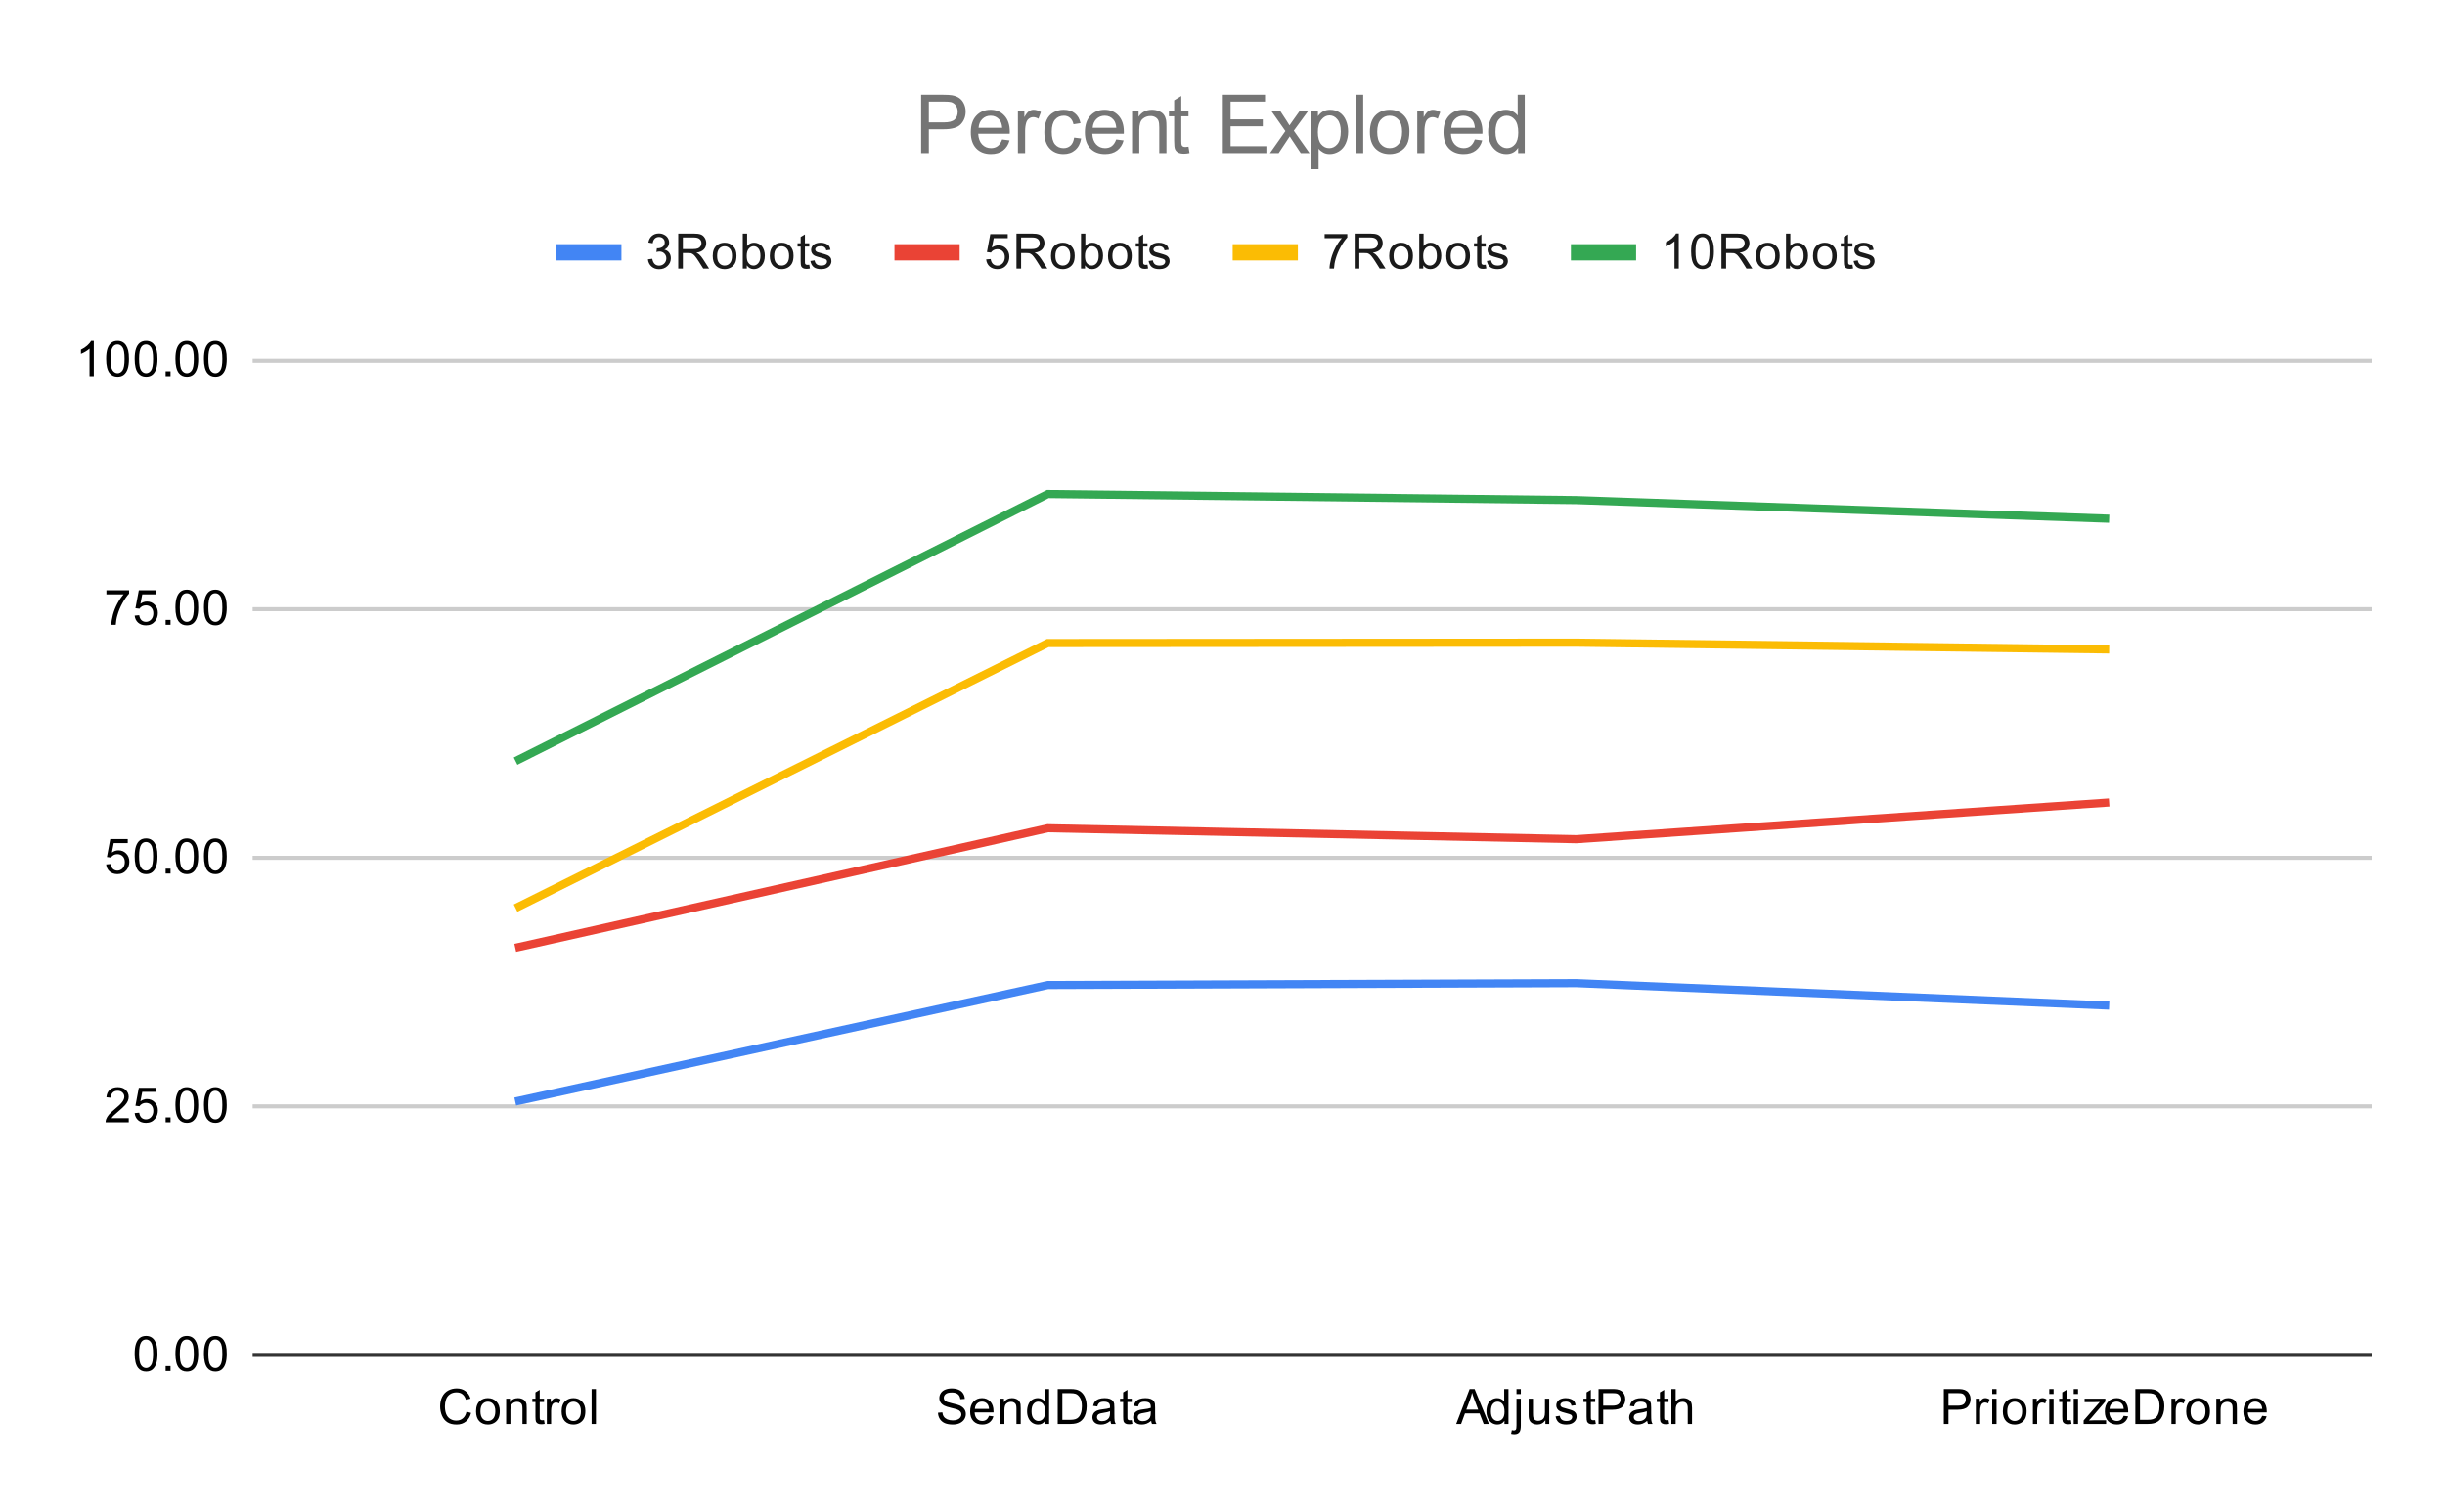<svg version="1.1" viewBox="0.0 0.0 600.0 371.0" fill="none" stroke="none" stroke-linecap="square" stroke-miterlimit="10" width="600" height="371" xmlns:xlink="http://www.w3.org/1999/xlink" xmlns="http://www.w3.org/2000/svg"><path fill="#ffffff" d="M0 0L600.0 0L600.0 371.0L0 371.0L0 0Z" fill-rule="nonzero"/><path stroke="#333333" stroke-width="1.0" stroke-linecap="butt" d="M62.5 332.5L581.5 332.5" fill-rule="nonzero"/><path stroke="#cccccc" stroke-width="1.0" stroke-linecap="butt" d="M62.5 271.5L581.5 271.5" fill-rule="nonzero"/><path stroke="#cccccc" stroke-width="1.0" stroke-linecap="butt" d="M62.5 210.5L581.5 210.5" fill-rule="nonzero"/><path stroke="#cccccc" stroke-width="1.0" stroke-linecap="butt" d="M62.5 149.5L581.5 149.5" fill-rule="nonzero"/><path stroke="#cccccc" stroke-width="1.0" stroke-linecap="butt" d="M62.5 88.5L581.5 88.5" fill-rule="nonzero"/><clipPath id="id_0"><path d="M62.55 88.283L581.45 88.283L581.45 332.45L62.55 332.45L62.55 88.283Z" clip-rule="nonzero"/></clipPath><path stroke="#4285f4" stroke-width="2.0" stroke-linecap="butt" clip-path="url(#id_0)" d="M127.412 270.1L257.137 241.72L386.863 241.256L516.587 246.721" fill-rule="nonzero"/><path stroke="#ea4335" stroke-width="2.0" stroke-linecap="butt" clip-path="url(#id_0)" d="M127.412 232.369L257.137 203.244L386.863 205.93L516.587 196.994" fill-rule="nonzero"/><path stroke="#fbbc04" stroke-width="2.0" stroke-linecap="butt" clip-path="url(#id_0)" d="M127.412 222.404L257.137 157.798L386.863 157.702L516.587 159.353" fill-rule="nonzero"/><path stroke="#34a853" stroke-width="2.0" stroke-linecap="butt" clip-path="url(#id_0)" d="M127.412 186.336L257.137 121.226L386.863 122.718L516.587 127.26" fill-rule="nonzero"/><path fill="#000000" fill-opacity="0.0" clip-path="url(#id_0)" d="M130.412 270.1C130.412 271.756 129.069 273.1 127.412 273.1C125.756 273.1 124.412 271.756 124.412 270.1C124.412 268.443 125.756 267.1 127.412 267.1C129.069 267.1 130.412 268.443 130.412 270.1Z" fill-rule="nonzero"/><path fill="#000000" fill-opacity="0.0" clip-path="url(#id_0)" d="M260.137 241.72C260.137 243.377 258.794 244.72 257.137 244.72C255.481 244.72 254.137 243.377 254.137 241.72C254.137 240.063 255.481 238.72 257.137 238.72C258.794 238.72 260.137 240.063 260.137 241.72Z" fill-rule="nonzero"/><path fill="#000000" fill-opacity="0.0" clip-path="url(#id_0)" d="M389.863 241.256C389.863 242.913 388.519 244.256 386.863 244.256C385.206 244.256 383.863 242.913 383.863 241.256C383.863 239.599 385.206 238.256 386.863 238.256C388.519 238.256 389.863 239.599 389.863 241.256Z" fill-rule="nonzero"/><path fill="#000000" fill-opacity="0.0" clip-path="url(#id_0)" d="M519.587 246.721C519.587 248.377 518.244 249.721 516.587 249.721C514.931 249.721 513.587 248.377 513.587 246.721C513.587 245.064 514.931 243.721 516.587 243.721C518.244 243.721 519.587 245.064 519.587 246.721Z" fill-rule="nonzero"/><path fill="#000000" fill-opacity="0.0" clip-path="url(#id_0)" d="M130.412 232.369C130.412 234.025 129.069 235.369 127.412 235.369C125.756 235.369 124.412 234.025 124.412 232.369C124.412 230.712 125.756 229.369 127.412 229.369C129.069 229.369 130.412 230.712 130.412 232.369Z" fill-rule="nonzero"/><path fill="#000000" fill-opacity="0.0" clip-path="url(#id_0)" d="M260.137 203.244C260.137 204.901 258.794 206.244 257.137 206.244C255.481 206.244 254.137 204.901 254.137 203.244C254.137 201.587 255.481 200.244 257.137 200.244C258.794 200.244 260.137 201.587 260.137 203.244Z" fill-rule="nonzero"/><path fill="#000000" fill-opacity="0.0" clip-path="url(#id_0)" d="M389.863 205.93C389.863 207.587 388.519 208.93 386.863 208.93C385.206 208.93 383.863 207.587 383.863 205.93C383.863 204.273 385.206 202.93 386.863 202.93C388.519 202.93 389.863 204.273 389.863 205.93Z" fill-rule="nonzero"/><path fill="#000000" fill-opacity="0.0" clip-path="url(#id_0)" d="M519.587 196.994C519.587 198.651 518.244 199.994 516.587 199.994C514.931 199.994 513.587 198.651 513.587 196.994C513.587 195.337 514.931 193.994 516.587 193.994C518.244 193.994 519.587 195.337 519.587 196.994Z" fill-rule="nonzero"/><path fill="#000000" fill-opacity="0.0" clip-path="url(#id_0)" d="M130.412 222.404C130.412 224.061 129.069 225.404 127.412 225.404C125.756 225.404 124.412 224.061 124.412 222.404C124.412 220.747 125.756 219.404 127.412 219.404C129.069 219.404 130.412 220.747 130.412 222.404Z" fill-rule="nonzero"/><path fill="#000000" fill-opacity="0.0" clip-path="url(#id_0)" d="M260.137 157.798C260.137 159.454 258.794 160.798 257.137 160.798C255.481 160.798 254.137 159.454 254.137 157.798C254.137 156.141 255.481 154.798 257.137 154.798C258.794 154.798 260.137 156.141 260.137 157.798Z" fill-rule="nonzero"/><path fill="#000000" fill-opacity="0.0" clip-path="url(#id_0)" d="M389.863 157.702C389.863 159.359 388.519 160.702 386.863 160.702C385.206 160.702 383.863 159.359 383.863 157.702C383.863 156.046 385.206 154.702 386.863 154.702C388.519 154.702 389.863 156.046 389.863 157.702Z" fill-rule="nonzero"/><path fill="#000000" fill-opacity="0.0" clip-path="url(#id_0)" d="M519.587 159.353C519.587 161.01 518.244 162.353 516.587 162.353C514.931 162.353 513.587 161.01 513.587 159.353C513.587 157.696 514.931 156.353 516.587 156.353C518.244 156.353 519.587 157.696 519.587 159.353Z" fill-rule="nonzero"/><path fill="#000000" fill-opacity="0.0" clip-path="url(#id_0)" d="M130.412 186.336C130.412 187.993 129.069 189.336 127.412 189.336C125.756 189.336 124.412 187.993 124.412 186.336C124.412 184.679 125.756 183.336 127.412 183.336C129.069 183.336 130.412 184.679 130.412 186.336Z" fill-rule="nonzero"/><path fill="#000000" fill-opacity="0.0" clip-path="url(#id_0)" d="M260.137 121.226C260.137 122.883 258.794 124.226 257.137 124.226C255.481 124.226 254.137 122.883 254.137 121.226C254.137 119.569 255.481 118.226 257.137 118.226C258.794 118.226 260.137 119.569 260.137 121.226Z" fill-rule="nonzero"/><path fill="#000000" fill-opacity="0.0" clip-path="url(#id_0)" d="M389.863 122.718C389.863 124.375 388.519 125.718 386.863 125.718C385.206 125.718 383.863 124.375 383.863 122.718C383.863 121.061 385.206 119.718 386.863 119.718C388.519 119.718 389.863 121.061 389.863 122.718Z" fill-rule="nonzero"/><path fill="#000000" fill-opacity="0.0" clip-path="url(#id_0)" d="M519.587 127.26C519.587 128.917 518.244 130.26 516.587 130.26C514.931 130.26 513.587 128.917 513.587 127.26C513.587 125.603 514.931 124.26 516.587 124.26C518.244 124.26 519.587 125.603 519.587 127.26Z" fill-rule="nonzero"/><path fill="#000000" d="M33.05 332.216Q33.05 330.684 33.362 329.762Q33.675 328.825 34.284 328.325Q34.909 327.825 35.847 327.825Q36.534 327.825 37.05 328.106Q37.581 328.387 37.925 328.919Q38.269 329.434 38.456 330.184Q38.644 330.934 38.644 332.216Q38.644 333.731 38.331 334.653Q38.034 335.575 37.409 336.091Q36.8 336.591 35.847 336.591Q34.612 336.591 33.894 335.7Q33.05 334.637 33.05 332.216ZM34.128 332.216Q34.128 334.325 34.628 335.028Q35.128 335.731 35.847 335.731Q36.581 335.731 37.066 335.028Q37.566 334.325 37.566 332.216Q37.566 330.091 37.066 329.403Q36.581 328.7 35.831 328.7Q35.112 328.7 34.675 329.309Q34.128 330.091 34.128 332.216ZM40.644 336.45L40.644 335.247L41.847 335.247L41.847 336.45L40.644 336.45ZM43.05 332.216Q43.05 330.684 43.362 329.762Q43.675 328.825 44.284 328.325Q44.909 327.825 45.847 327.825Q46.534 327.825 47.05 328.106Q47.581 328.387 47.925 328.919Q48.269 329.434 48.456 330.184Q48.644 330.934 48.644 332.216Q48.644 333.731 48.331 334.653Q48.034 335.575 47.409 336.091Q46.8 336.591 45.847 336.591Q44.612 336.591 43.894 335.7Q43.05 334.637 43.05 332.216ZM44.128 332.216Q44.128 334.325 44.628 335.028Q45.128 335.731 45.847 335.731Q46.581 335.731 47.066 335.028Q47.566 334.325 47.566 332.216Q47.566 330.091 47.066 329.403Q46.581 328.7 45.831 328.7Q45.112 328.7 44.675 329.309Q44.128 330.091 44.128 332.216ZM50.05 332.216Q50.05 330.684 50.362 329.762Q50.675 328.825 51.284 328.325Q51.909 327.825 52.847 327.825Q53.534 327.825 54.05 328.106Q54.581 328.387 54.925 328.919Q55.269 329.434 55.456 330.184Q55.644 330.934 55.644 332.216Q55.644 333.731 55.331 334.653Q55.034 335.575 54.409 336.091Q53.8 336.591 52.847 336.591Q51.612 336.591 50.894 335.7Q50.05 334.637 50.05 332.216ZM51.128 332.216Q51.128 334.325 51.628 335.028Q52.128 335.731 52.847 335.731Q53.581 335.731 54.066 335.028Q54.566 334.325 54.566 332.216Q54.566 330.091 54.066 329.403Q53.581 328.7 52.831 328.7Q52.112 328.7 51.675 329.309Q51.128 330.091 51.128 332.216Z" fill-rule="nonzero"/><path fill="#000000" d="M31.597 274.393L31.597 275.408L25.909 275.408Q25.909 275.033 26.034 274.674Q26.253 274.096 26.722 273.533Q27.206 272.971 28.113 272.236Q29.519 271.08 30.003 270.408Q30.503 269.736 30.503 269.143Q30.503 268.518 30.05 268.096Q29.597 267.658 28.878 267.658Q28.113 267.658 27.659 268.111Q27.206 268.565 27.191 269.377L26.113 269.268Q26.222 268.049 26.941 267.424Q27.675 266.783 28.909 266.783Q30.144 266.783 30.863 267.471Q31.581 268.158 31.581 269.174Q31.581 269.69 31.363 270.19Q31.159 270.674 30.659 271.236Q30.175 271.783 29.05 272.736Q28.097 273.533 27.816 273.83Q27.55 274.111 27.378 274.393L31.597 274.393ZM33.05 273.158L34.159 273.065Q34.284 273.877 34.722 274.283Q35.175 274.69 35.816 274.69Q36.566 274.69 37.097 274.111Q37.628 273.533 37.628 272.596Q37.628 271.69 37.112 271.174Q36.612 270.643 35.784 270.643Q35.284 270.643 34.862 270.877Q34.456 271.111 34.222 271.471L33.237 271.346L34.066 266.94L38.347 266.94L38.347 267.94L34.909 267.94L34.456 270.252Q35.222 269.705 36.066 269.705Q37.191 269.705 37.956 270.486Q38.737 271.268 38.737 272.502Q38.737 273.658 38.066 274.518Q37.237 275.549 35.816 275.549Q34.644 275.549 33.894 274.893Q33.159 274.236 33.05 273.158ZM40.644 275.408L40.644 274.205L41.847 274.205L41.847 275.408L40.644 275.408ZM43.05 271.174Q43.05 269.643 43.362 268.721Q43.675 267.783 44.284 267.283Q44.909 266.783 45.847 266.783Q46.534 266.783 47.05 267.065Q47.581 267.346 47.925 267.877Q48.269 268.393 48.456 269.143Q48.644 269.893 48.644 271.174Q48.644 272.69 48.331 273.611Q48.034 274.533 47.409 275.049Q46.8 275.549 45.847 275.549Q44.612 275.549 43.894 274.658Q43.05 273.596 43.05 271.174ZM44.128 271.174Q44.128 273.283 44.628 273.986Q45.128 274.69 45.847 274.69Q46.581 274.69 47.066 273.986Q47.566 273.283 47.566 271.174Q47.566 269.049 47.066 268.361Q46.581 267.658 45.831 267.658Q45.112 267.658 44.675 268.268Q44.128 269.049 44.128 271.174ZM50.05 271.174Q50.05 269.643 50.362 268.721Q50.675 267.783 51.284 267.283Q51.909 266.783 52.847 266.783Q53.534 266.783 54.05 267.065Q54.581 267.346 54.925 267.877Q55.269 268.393 55.456 269.143Q55.644 269.893 55.644 271.174Q55.644 272.69 55.331 273.611Q55.034 274.533 54.409 275.049Q53.8 275.549 52.847 275.549Q51.612 275.549 50.894 274.658Q50.05 273.596 50.05 271.174ZM51.128 271.174Q51.128 273.283 51.628 273.986Q52.128 274.69 52.847 274.69Q53.581 274.69 54.066 273.986Q54.566 273.283 54.566 271.174Q54.566 269.049 54.066 268.361Q53.581 267.658 52.831 267.658Q52.112 267.658 51.675 268.268Q51.128 269.049 51.128 271.174Z" fill-rule="nonzero"/><path fill="#000000" d="M26.05 212.117L27.159 212.023Q27.284 212.835 27.722 213.242Q28.175 213.648 28.816 213.648Q29.566 213.648 30.097 213.07Q30.628 212.492 30.628 211.554Q30.628 210.648 30.113 210.132Q29.613 209.601 28.784 209.601Q28.284 209.601 27.863 209.835Q27.456 210.07 27.222 210.429L26.238 210.304L27.066 205.898L31.347 205.898L31.347 206.898L27.909 206.898L27.456 209.21Q28.222 208.664 29.066 208.664Q30.191 208.664 30.956 209.445Q31.738 210.226 31.738 211.46Q31.738 212.617 31.066 213.476Q30.238 214.507 28.816 214.507Q27.644 214.507 26.894 213.851Q26.159 213.195 26.05 212.117ZM33.05 210.132Q33.05 208.601 33.362 207.679Q33.675 206.742 34.284 206.242Q34.909 205.742 35.847 205.742Q36.534 205.742 37.05 206.023Q37.581 206.304 37.925 206.835Q38.269 207.351 38.456 208.101Q38.644 208.851 38.644 210.132Q38.644 211.648 38.331 212.57Q38.034 213.492 37.409 214.007Q36.8 214.507 35.847 214.507Q34.612 214.507 33.894 213.617Q33.05 212.554 33.05 210.132ZM34.128 210.132Q34.128 212.242 34.628 212.945Q35.128 213.648 35.847 213.648Q36.581 213.648 37.066 212.945Q37.566 212.242 37.566 210.132Q37.566 208.007 37.066 207.32Q36.581 206.617 35.831 206.617Q35.112 206.617 34.675 207.226Q34.128 208.007 34.128 210.132ZM40.644 214.367L40.644 213.164L41.847 213.164L41.847 214.367L40.644 214.367ZM43.05 210.132Q43.05 208.601 43.362 207.679Q43.675 206.742 44.284 206.242Q44.909 205.742 45.847 205.742Q46.534 205.742 47.05 206.023Q47.581 206.304 47.925 206.835Q48.269 207.351 48.456 208.101Q48.644 208.851 48.644 210.132Q48.644 211.648 48.331 212.57Q48.034 213.492 47.409 214.007Q46.8 214.507 45.847 214.507Q44.612 214.507 43.894 213.617Q43.05 212.554 43.05 210.132ZM44.128 210.132Q44.128 212.242 44.628 212.945Q45.128 213.648 45.847 213.648Q46.581 213.648 47.066 212.945Q47.566 212.242 47.566 210.132Q47.566 208.007 47.066 207.32Q46.581 206.617 45.831 206.617Q45.112 206.617 44.675 207.226Q44.128 208.007 44.128 210.132ZM50.05 210.132Q50.05 208.601 50.362 207.679Q50.675 206.742 51.284 206.242Q51.909 205.742 52.847 205.742Q53.534 205.742 54.05 206.023Q54.581 206.304 54.925 206.835Q55.269 207.351 55.456 208.101Q55.644 208.851 55.644 210.132Q55.644 211.648 55.331 212.57Q55.034 213.492 54.409 214.007Q53.8 214.507 52.847 214.507Q51.612 214.507 50.894 213.617Q50.05 212.554 50.05 210.132ZM51.128 210.132Q51.128 212.242 51.628 212.945Q52.128 213.648 52.847 213.648Q53.581 213.648 54.066 212.945Q54.566 212.242 54.566 210.132Q54.566 208.007 54.066 207.32Q53.581 206.617 52.831 206.617Q52.112 206.617 51.675 207.226Q51.128 208.007 51.128 210.132Z" fill-rule="nonzero"/><path fill="#000000" d="M26.113 145.856L26.113 144.841L31.675 144.841L31.675 145.669Q30.863 146.544 30.05 147.997Q29.253 149.434 28.816 150.966Q28.488 152.044 28.409 153.325L27.316 153.325Q27.331 152.309 27.706 150.872Q28.097 149.434 28.8 148.106Q29.519 146.778 30.331 145.856L26.113 145.856ZM33.05 151.075L34.159 150.981Q34.284 151.794 34.722 152.2Q35.175 152.606 35.816 152.606Q36.566 152.606 37.097 152.028Q37.628 151.45 37.628 150.512Q37.628 149.606 37.112 149.091Q36.612 148.559 35.784 148.559Q35.284 148.559 34.862 148.794Q34.456 149.028 34.222 149.387L33.237 149.262L34.066 144.856L38.347 144.856L38.347 145.856L34.909 145.856L34.456 148.169Q35.222 147.622 36.066 147.622Q37.191 147.622 37.956 148.403Q38.737 149.184 38.737 150.419Q38.737 151.575 38.066 152.434Q37.237 153.466 35.816 153.466Q34.644 153.466 33.894 152.809Q33.159 152.153 33.05 151.075ZM40.644 153.325L40.644 152.122L41.847 152.122L41.847 153.325L40.644 153.325ZM43.05 149.091Q43.05 147.559 43.362 146.637Q43.675 145.7 44.284 145.2Q44.909 144.7 45.847 144.7Q46.534 144.7 47.05 144.981Q47.581 145.262 47.925 145.794Q48.269 146.309 48.456 147.059Q48.644 147.809 48.644 149.091Q48.644 150.606 48.331 151.528Q48.034 152.45 47.409 152.966Q46.8 153.466 45.847 153.466Q44.612 153.466 43.894 152.575Q43.05 151.512 43.05 149.091ZM44.128 149.091Q44.128 151.2 44.628 151.903Q45.128 152.606 45.847 152.606Q46.581 152.606 47.066 151.903Q47.566 151.2 47.566 149.091Q47.566 146.966 47.066 146.278Q46.581 145.575 45.831 145.575Q45.112 145.575 44.675 146.184Q44.128 146.966 44.128 149.091ZM50.05 149.091Q50.05 147.559 50.362 146.637Q50.675 145.7 51.284 145.2Q51.909 144.7 52.847 144.7Q53.534 144.7 54.05 144.981Q54.581 145.262 54.925 145.794Q55.269 146.309 55.456 147.059Q55.644 147.809 55.644 149.091Q55.644 150.606 55.331 151.528Q55.034 152.45 54.409 152.966Q53.8 153.466 52.847 153.466Q51.612 153.466 50.894 152.575Q50.05 151.512 50.05 149.091ZM51.128 149.091Q51.128 151.2 51.628 151.903Q52.128 152.606 52.847 152.606Q53.581 152.606 54.066 151.903Q54.566 151.2 54.566 149.091Q54.566 146.966 54.066 146.278Q53.581 145.575 52.831 145.575Q52.112 145.575 51.675 146.184Q51.128 146.966 51.128 149.091Z" fill-rule="nonzero"/><path fill="#000000" d="M23.019 92.283L21.972 92.283L21.972 85.565Q21.581 85.924 20.956 86.299Q20.347 86.658 19.863 86.83L19.863 85.815Q20.738 85.393 21.394 84.815Q22.066 84.221 22.347 83.658L23.019 83.658L23.019 92.283ZM26.05 88.049Q26.05 86.518 26.363 85.596Q26.675 84.658 27.284 84.158Q27.909 83.658 28.847 83.658Q29.534 83.658 30.05 83.94Q30.581 84.221 30.925 84.752Q31.269 85.268 31.456 86.018Q31.644 86.768 31.644 88.049Q31.644 89.565 31.331 90.486Q31.034 91.408 30.409 91.924Q29.8 92.424 28.847 92.424Q27.613 92.424 26.894 91.533Q26.05 90.471 26.05 88.049ZM27.128 88.049Q27.128 90.158 27.628 90.861Q28.128 91.565 28.847 91.565Q29.581 91.565 30.066 90.861Q30.566 90.158 30.566 88.049Q30.566 85.924 30.066 85.236Q29.581 84.533 28.831 84.533Q28.113 84.533 27.675 85.143Q27.128 85.924 27.128 88.049ZM33.05 88.049Q33.05 86.518 33.362 85.596Q33.675 84.658 34.284 84.158Q34.909 83.658 35.847 83.658Q36.534 83.658 37.05 83.94Q37.581 84.221 37.925 84.752Q38.269 85.268 38.456 86.018Q38.644 86.768 38.644 88.049Q38.644 89.565 38.331 90.486Q38.034 91.408 37.409 91.924Q36.8 92.424 35.847 92.424Q34.612 92.424 33.894 91.533Q33.05 90.471 33.05 88.049ZM34.128 88.049Q34.128 90.158 34.628 90.861Q35.128 91.565 35.847 91.565Q36.581 91.565 37.066 90.861Q37.566 90.158 37.566 88.049Q37.566 85.924 37.066 85.236Q36.581 84.533 35.831 84.533Q35.112 84.533 34.675 85.143Q34.128 85.924 34.128 88.049ZM40.644 92.283L40.644 91.08L41.847 91.08L41.847 92.283L40.644 92.283ZM43.05 88.049Q43.05 86.518 43.362 85.596Q43.675 84.658 44.284 84.158Q44.909 83.658 45.847 83.658Q46.534 83.658 47.05 83.94Q47.581 84.221 47.925 84.752Q48.269 85.268 48.456 86.018Q48.644 86.768 48.644 88.049Q48.644 89.565 48.331 90.486Q48.034 91.408 47.409 91.924Q46.8 92.424 45.847 92.424Q44.612 92.424 43.894 91.533Q43.05 90.471 43.05 88.049ZM44.128 88.049Q44.128 90.158 44.628 90.861Q45.128 91.565 45.847 91.565Q46.581 91.565 47.066 90.861Q47.566 90.158 47.566 88.049Q47.566 85.924 47.066 85.236Q46.581 84.533 45.831 84.533Q45.112 84.533 44.675 85.143Q44.128 85.924 44.128 88.049ZM50.05 88.049Q50.05 86.518 50.362 85.596Q50.675 84.658 51.284 84.158Q51.909 83.658 52.847 83.658Q53.534 83.658 54.05 83.94Q54.581 84.221 54.925 84.752Q55.269 85.268 55.456 86.018Q55.644 86.768 55.644 88.049Q55.644 89.565 55.331 90.486Q55.034 91.408 54.409 91.924Q53.8 92.424 52.847 92.424Q51.612 92.424 50.894 91.533Q50.05 90.471 50.05 88.049ZM51.128 88.049Q51.128 90.158 51.628 90.861Q52.128 91.565 52.847 91.565Q53.581 91.565 54.066 90.861Q54.566 90.158 54.566 88.049Q54.566 85.924 54.066 85.236Q53.581 84.533 52.831 84.533Q52.112 84.533 51.675 85.143Q51.128 85.924 51.128 88.049Z" fill-rule="nonzero"/><path fill="#000000" d="M114.475 346.434L115.6 346.731Q115.241 348.122 114.319 348.856Q113.397 349.591 112.053 349.591Q110.662 349.591 109.787 349.028Q108.912 348.466 108.459 347.403Q108.006 346.325 108.006 345.091Q108.006 343.747 108.522 342.747Q109.037 341.747 109.975 341.231Q110.928 340.716 112.069 340.716Q113.35 340.716 114.225 341.372Q115.116 342.028 115.459 343.216L114.334 343.481Q114.037 342.544 113.459 342.122Q112.897 341.684 112.037 341.684Q111.053 341.684 110.381 342.169Q109.725 342.637 109.444 343.434Q109.178 344.231 109.178 345.091Q109.178 346.184 109.491 346.997Q109.819 347.809 110.491 348.216Q111.162 348.622 111.959 348.622Q112.912 348.622 113.569 348.075Q114.241 347.528 114.475 346.434ZM116.819 346.341Q116.819 344.606 117.772 343.778Q118.569 343.091 119.725 343.091Q121.006 343.091 121.819 343.934Q122.647 344.762 122.647 346.247Q122.647 347.45 122.287 348.137Q121.928 348.825 121.225 349.216Q120.537 349.591 119.725 349.591Q118.428 349.591 117.616 348.762Q116.819 347.919 116.819 346.341ZM117.897 346.341Q117.897 347.528 118.412 348.122Q118.944 348.716 119.725 348.716Q120.522 348.716 121.037 348.122Q121.553 347.528 121.553 346.309Q121.553 345.153 121.022 344.559Q120.506 343.966 119.725 343.966Q118.944 343.966 118.412 344.559Q117.897 345.137 117.897 346.341ZM124.209 349.45L124.209 343.231L125.147 343.231L125.147 344.106Q125.834 343.091 127.131 343.091Q127.694 343.091 128.162 343.294Q128.647 343.497 128.881 343.825Q129.116 344.153 129.209 344.591Q129.256 344.887 129.256 345.622L129.256 349.45L128.209 349.45L128.209 345.669Q128.209 345.012 128.084 344.7Q127.959 344.387 127.647 344.2Q127.334 343.997 126.912 343.997Q126.241 343.997 125.741 344.434Q125.256 344.856 125.256 346.044L125.256 349.45L124.209 349.45ZM133.506 348.512L133.662 349.434Q133.209 349.528 132.866 349.528Q132.287 349.528 131.975 349.356Q131.662 349.169 131.522 348.872Q131.397 348.575 131.397 347.622L131.397 344.044L130.631 344.044L130.631 343.231L131.397 343.231L131.397 341.684L132.444 341.059L132.444 343.231L133.506 343.231L133.506 344.044L132.444 344.044L132.444 347.684Q132.444 348.137 132.491 348.262Q132.553 348.387 132.678 348.466Q132.803 348.544 133.037 348.544Q133.225 348.544 133.506 348.512ZM134.194 349.45L134.194 343.231L135.147 343.231L135.147 344.169Q135.506 343.512 135.803 343.309Q136.116 343.091 136.491 343.091Q137.022 343.091 137.569 343.419L137.209 344.403Q136.819 344.169 136.444 344.169Q136.084 344.169 135.803 344.387Q135.537 344.591 135.428 344.966Q135.241 345.528 135.241 346.184L135.241 349.45L134.194 349.45ZM137.819 346.341Q137.819 344.606 138.772 343.778Q139.569 343.091 140.725 343.091Q142.006 343.091 142.819 343.934Q143.647 344.762 143.647 346.247Q143.647 347.45 143.287 348.137Q142.928 348.825 142.225 349.216Q141.537 349.591 140.725 349.591Q139.428 349.591 138.616 348.762Q137.819 347.919 137.819 346.341ZM138.897 346.341Q138.897 347.528 139.412 348.122Q139.944 348.716 140.725 348.716Q141.522 348.716 142.037 348.122Q142.553 347.528 142.553 346.309Q142.553 345.153 142.022 344.559Q141.506 343.966 140.725 343.966Q139.944 343.966 139.412 344.559Q138.897 345.137 138.897 346.341ZM145.178 349.45L145.178 340.856L146.241 340.856L146.241 349.45L145.178 349.45Z" fill-rule="nonzero"/><path fill="#000000" d="M230.184 346.684L231.247 346.591Q231.325 347.247 231.606 347.653Q231.887 348.059 232.466 348.325Q233.059 348.575 233.794 348.575Q234.434 348.575 234.934 348.387Q235.434 348.184 235.669 347.856Q235.919 347.512 235.919 347.122Q235.919 346.716 235.684 346.419Q235.45 346.106 234.919 345.903Q234.559 345.762 233.372 345.481Q232.2 345.2 231.731 344.95Q231.106 344.622 230.809 344.153Q230.512 343.669 230.512 343.075Q230.512 342.434 230.872 341.872Q231.247 341.294 231.95 341.012Q232.669 340.716 233.528 340.716Q234.481 340.716 235.216 341.028Q235.95 341.325 236.341 341.934Q236.731 342.528 236.762 343.278L235.669 343.356Q235.575 342.544 235.059 342.137Q234.559 341.716 233.575 341.716Q232.544 341.716 232.075 342.091Q231.606 342.466 231.606 342.997Q231.606 343.466 231.934 343.762Q232.262 344.059 233.637 344.372Q235.028 344.684 235.544 344.919Q236.294 345.278 236.653 345.809Q237.012 346.325 237.012 347.028Q237.012 347.716 236.622 348.325Q236.231 348.919 235.497 349.262Q234.762 349.591 233.841 349.591Q232.669 349.591 231.872 349.262Q231.091 348.919 230.637 348.231Q230.2 347.544 230.184 346.684ZM242.684 347.45L243.778 347.575Q243.528 348.528 242.825 349.059Q242.122 349.591 241.044 349.591Q239.684 349.591 238.872 348.747Q238.075 347.903 238.075 346.387Q238.075 344.825 238.887 343.966Q239.7 343.091 240.981 343.091Q242.231 343.091 243.012 343.934Q243.809 344.778 243.809 346.325Q243.809 346.419 243.809 346.606L239.169 346.606Q239.231 347.637 239.747 348.184Q240.262 348.716 241.044 348.716Q241.622 348.716 242.028 348.419Q242.45 348.106 242.684 347.45ZM239.231 345.747L242.7 345.747Q242.637 344.95 242.309 344.559Q241.794 343.95 240.997 343.95Q240.262 343.95 239.762 344.434Q239.278 344.919 239.231 345.747ZM245.434 349.45L245.434 343.231L246.372 343.231L246.372 344.106Q247.059 343.091 248.356 343.091Q248.919 343.091 249.387 343.294Q249.872 343.497 250.106 343.825Q250.341 344.153 250.434 344.591Q250.481 344.887 250.481 345.622L250.481 349.45L249.434 349.45L249.434 345.669Q249.434 345.012 249.309 344.7Q249.184 344.387 248.872 344.2Q248.559 343.997 248.137 343.997Q247.466 343.997 246.966 344.434Q246.481 344.856 246.481 346.044L246.481 349.45L245.434 349.45ZM256.466 349.45L256.466 348.669Q255.872 349.591 254.731 349.591Q253.981 349.591 253.356 349.184Q252.731 348.762 252.387 348.028Q252.044 347.294 252.044 346.341Q252.044 345.419 252.356 344.653Q252.669 343.887 253.294 343.497Q253.919 343.091 254.684 343.091Q255.247 343.091 255.684 343.325Q256.122 343.559 256.403 343.934L256.403 340.856L257.45 340.856L257.45 349.45L256.466 349.45ZM253.137 346.341Q253.137 347.544 253.637 348.137Q254.137 348.716 254.825 348.716Q255.512 348.716 255.997 348.153Q256.481 347.591 256.481 346.434Q256.481 345.153 255.981 344.559Q255.497 343.966 254.778 343.966Q254.075 343.966 253.606 344.544Q253.137 345.106 253.137 346.341ZM259.559 349.45L259.559 340.856L262.528 340.856Q263.528 340.856 264.059 340.981Q264.794 341.153 265.309 341.591Q265.997 342.169 266.325 343.075Q266.669 343.966 266.669 345.106Q266.669 346.091 266.434 346.841Q266.216 347.591 265.856 348.091Q265.497 348.591 265.059 348.872Q264.637 349.153 264.044 349.309Q263.45 349.45 262.669 349.45L259.559 349.45ZM260.7 348.434L262.528 348.434Q263.387 348.434 263.872 348.278Q264.356 348.122 264.637 347.825Q265.044 347.434 265.262 346.747Q265.497 346.059 265.497 345.091Q265.497 343.747 265.044 343.028Q264.606 342.294 263.981 342.044Q263.512 341.872 262.512 341.872L260.7 341.872L260.7 348.434ZM272.497 348.684Q271.903 349.184 271.356 349.387Q270.825 349.591 270.2 349.591Q269.169 349.591 268.622 349.091Q268.075 348.591 268.075 347.809Q268.075 347.356 268.278 346.981Q268.481 346.591 268.825 346.372Q269.169 346.137 269.591 346.028Q269.887 345.934 270.528 345.856Q271.794 345.716 272.403 345.497Q272.403 345.278 272.403 345.231Q272.403 344.575 272.106 344.309Q271.7 343.966 270.903 343.966Q270.169 343.966 269.809 344.231Q269.45 344.481 269.278 345.137L268.247 344.997Q268.387 344.341 268.716 343.934Q269.044 343.528 269.653 343.309Q270.262 343.091 271.059 343.091Q271.856 343.091 272.356 343.278Q272.856 343.466 273.091 343.747Q273.325 344.028 273.419 344.466Q273.466 344.731 273.466 345.434L273.466 346.841Q273.466 348.309 273.528 348.7Q273.606 349.091 273.809 349.45L272.7 349.45Q272.544 349.122 272.497 348.684ZM272.403 346.325Q271.825 346.559 270.684 346.731Q270.028 346.825 269.762 346.95Q269.497 347.059 269.341 347.278Q269.2 347.497 269.2 347.778Q269.2 348.2 269.512 348.481Q269.841 348.762 270.45 348.762Q271.059 348.762 271.528 348.497Q272.012 348.231 272.231 347.762Q272.403 347.403 272.403 346.716L272.403 346.325ZM277.731 348.512L277.887 349.434Q277.434 349.528 277.091 349.528Q276.512 349.528 276.2 349.356Q275.887 349.169 275.747 348.872Q275.622 348.575 275.622 347.622L275.622 344.044L274.856 344.044L274.856 343.231L275.622 343.231L275.622 341.684L276.669 341.059L276.669 343.231L277.731 343.231L277.731 344.044L276.669 344.044L276.669 347.684Q276.669 348.137 276.716 348.262Q276.778 348.387 276.903 348.466Q277.028 348.544 277.262 348.544Q277.45 348.544 277.731 348.512ZM282.497 348.684Q281.903 349.184 281.356 349.387Q280.825 349.591 280.2 349.591Q279.169 349.591 278.622 349.091Q278.075 348.591 278.075 347.809Q278.075 347.356 278.278 346.981Q278.481 346.591 278.825 346.372Q279.169 346.137 279.591 346.028Q279.887 345.934 280.528 345.856Q281.794 345.716 282.403 345.497Q282.403 345.278 282.403 345.231Q282.403 344.575 282.106 344.309Q281.7 343.966 280.903 343.966Q280.169 343.966 279.809 344.231Q279.45 344.481 279.278 345.137L278.247 344.997Q278.387 344.341 278.716 343.934Q279.044 343.528 279.653 343.309Q280.262 343.091 281.059 343.091Q281.856 343.091 282.356 343.278Q282.856 343.466 283.091 343.747Q283.325 344.028 283.419 344.466Q283.466 344.731 283.466 345.434L283.466 346.841Q283.466 348.309 283.528 348.7Q283.606 349.091 283.809 349.45L282.7 349.45Q282.544 349.122 282.497 348.684ZM282.403 346.325Q281.825 346.559 280.684 346.731Q280.028 346.825 279.762 346.95Q279.497 347.059 279.341 347.278Q279.2 347.497 279.2 347.778Q279.2 348.2 279.512 348.481Q279.841 348.762 280.45 348.762Q281.059 348.762 281.528 348.497Q282.012 348.231 282.231 347.762Q282.403 347.403 282.403 346.716L282.403 346.325Z" fill-rule="nonzero"/><path fill="#000000" d="M357.347 349.45L360.644 340.856L361.863 340.856L365.378 349.45L364.097 349.45L363.081 346.841L359.503 346.841L358.55 349.45L357.347 349.45ZM359.831 345.919L362.738 345.919L361.847 343.544Q361.425 342.466 361.238 341.762Q361.066 342.591 360.769 343.403L359.831 345.919ZM369.191 349.45L369.191 348.669Q368.597 349.591 367.456 349.591Q366.706 349.591 366.081 349.184Q365.456 348.762 365.113 348.028Q364.769 347.294 364.769 346.341Q364.769 345.419 365.081 344.653Q365.394 343.887 366.019 343.497Q366.644 343.091 367.409 343.091Q367.972 343.091 368.409 343.325Q368.847 343.559 369.128 343.934L369.128 340.856L370.175 340.856L370.175 349.45L369.191 349.45ZM365.863 346.341Q365.863 347.544 366.363 348.137Q366.863 348.716 367.55 348.716Q368.238 348.716 368.722 348.153Q369.206 347.591 369.206 346.434Q369.206 345.153 368.706 344.559Q368.222 343.966 367.503 343.966Q366.8 343.966 366.331 344.544Q365.863 345.106 365.863 346.341ZM372.144 342.091L372.144 340.856L373.206 340.856L373.206 342.091L372.144 342.091ZM370.816 351.872L371.003 350.966Q371.331 351.044 371.503 351.044Q371.831 351.044 371.988 350.825Q372.144 350.622 372.144 349.762L372.144 343.231L373.206 343.231L373.206 349.794Q373.206 350.934 372.909 351.387Q372.519 351.981 371.644 351.981Q371.206 351.981 370.816 351.872ZM379.238 349.45L379.238 348.528Q378.503 349.591 377.253 349.591Q376.706 349.591 376.222 349.387Q375.753 349.169 375.519 348.856Q375.284 348.528 375.191 348.059Q375.128 347.762 375.128 347.075L375.128 343.231L376.191 343.231L376.191 346.684Q376.191 347.497 376.253 347.794Q376.347 348.2 376.659 348.45Q376.988 348.684 377.472 348.684Q377.941 348.684 378.347 348.45Q378.769 348.2 378.941 347.778Q379.128 347.356 379.128 346.559L379.128 343.231L380.175 343.231L380.175 349.45L379.238 349.45ZM381.738 347.591L382.769 347.434Q382.863 348.059 383.253 348.387Q383.659 348.716 384.394 348.716Q385.113 348.716 385.456 348.434Q385.816 348.137 385.816 347.731Q385.816 347.372 385.503 347.169Q385.284 347.028 384.425 346.809Q383.269 346.512 382.816 346.309Q382.378 346.091 382.144 345.716Q381.909 345.341 381.909 344.872Q381.909 344.466 382.097 344.106Q382.284 343.747 382.613 343.512Q382.863 343.341 383.284 343.216Q383.706 343.091 384.206 343.091Q384.925 343.091 385.472 343.309Q386.034 343.512 386.3 343.872Q386.566 344.231 386.659 344.825L385.628 344.966Q385.566 344.497 385.222 344.231Q384.894 343.95 384.269 343.95Q383.55 343.95 383.238 344.2Q382.925 344.434 382.925 344.762Q382.925 344.966 383.05 345.122Q383.191 345.294 383.456 345.403Q383.613 345.466 384.394 345.669Q385.519 345.981 385.956 346.169Q386.394 346.356 386.644 346.716Q386.894 347.075 386.894 347.622Q386.894 348.153 386.581 348.622Q386.284 349.075 385.706 349.341Q385.128 349.591 384.394 349.591Q383.175 349.591 382.534 349.091Q381.909 348.575 381.738 347.591ZM391.456 348.512L391.613 349.434Q391.159 349.528 390.816 349.528Q390.238 349.528 389.925 349.356Q389.613 349.169 389.472 348.872Q389.347 348.575 389.347 347.622L389.347 344.044L388.581 344.044L388.581 343.231L389.347 343.231L389.347 341.684L390.394 341.059L390.394 343.231L391.456 343.231L391.456 344.044L390.394 344.044L390.394 347.684Q390.394 348.137 390.441 348.262Q390.503 348.387 390.628 348.466Q390.753 348.544 390.988 348.544Q391.175 348.544 391.456 348.512ZM392.284 349.45L392.284 340.856L395.534 340.856Q396.378 340.856 396.831 340.934Q397.472 341.044 397.894 341.341Q398.331 341.637 398.581 342.169Q398.847 342.7 398.847 343.341Q398.847 344.434 398.144 345.2Q397.456 345.95 395.628 345.95L393.425 345.95L393.425 349.45L392.284 349.45ZM393.425 344.95L395.644 344.95Q396.753 344.95 397.206 344.544Q397.675 344.122 397.675 343.372Q397.675 342.841 397.394 342.466Q397.128 342.075 396.691 341.95Q396.394 341.872 395.628 341.872L393.425 341.872L393.425 344.95ZM404.222 348.684Q403.628 349.184 403.081 349.387Q402.55 349.591 401.925 349.591Q400.894 349.591 400.347 349.091Q399.8 348.591 399.8 347.809Q399.8 347.356 400.003 346.981Q400.206 346.591 400.55 346.372Q400.894 346.137 401.316 346.028Q401.613 345.934 402.253 345.856Q403.519 345.716 404.128 345.497Q404.128 345.278 404.128 345.231Q404.128 344.575 403.831 344.309Q403.425 343.966 402.628 343.966Q401.894 343.966 401.534 344.231Q401.175 344.481 401.003 345.137L399.972 344.997Q400.113 344.341 400.441 343.934Q400.769 343.528 401.378 343.309Q401.988 343.091 402.784 343.091Q403.581 343.091 404.081 343.278Q404.581 343.466 404.816 343.747Q405.05 344.028 405.144 344.466Q405.191 344.731 405.191 345.434L405.191 346.841Q405.191 348.309 405.253 348.7Q405.331 349.091 405.534 349.45L404.425 349.45Q404.269 349.122 404.222 348.684ZM404.128 346.325Q403.55 346.559 402.409 346.731Q401.753 346.825 401.488 346.95Q401.222 347.059 401.066 347.278Q400.925 347.497 400.925 347.778Q400.925 348.2 401.238 348.481Q401.566 348.762 402.175 348.762Q402.784 348.762 403.253 348.497Q403.738 348.231 403.956 347.762Q404.128 347.403 404.128 346.716L404.128 346.325ZM409.456 348.512L409.613 349.434Q409.159 349.528 408.816 349.528Q408.238 349.528 407.925 349.356Q407.613 349.169 407.472 348.872Q407.347 348.575 407.347 347.622L407.347 344.044L406.581 344.044L406.581 343.231L407.347 343.231L407.347 341.684L408.394 341.059L408.394 343.231L409.456 343.231L409.456 344.044L408.394 344.044L408.394 347.684Q408.394 348.137 408.441 348.262Q408.503 348.387 408.628 348.466Q408.753 348.544 408.988 348.544Q409.175 348.544 409.456 348.512ZM410.159 349.45L410.159 340.856L411.206 340.856L411.206 343.934Q411.941 343.091 413.066 343.091Q413.769 343.091 414.269 343.372Q414.784 343.637 415.003 344.122Q415.222 344.591 415.222 345.512L415.222 349.45L414.175 349.45L414.175 345.512Q414.175 344.716 413.831 344.356Q413.488 343.997 412.863 343.997Q412.394 343.997 411.972 344.247Q411.566 344.481 411.378 344.903Q411.206 345.309 411.206 346.044L411.206 349.45L410.159 349.45Z" fill-rule="nonzero"/><path fill="#000000" d="M477.009 349.45L477.009 340.856L480.259 340.856Q481.103 340.856 481.556 340.934Q482.197 341.044 482.619 341.341Q483.056 341.637 483.306 342.169Q483.572 342.7 483.572 343.341Q483.572 344.434 482.869 345.2Q482.181 345.95 480.353 345.95L478.15 345.95L478.15 349.45L477.009 349.45ZM478.15 344.95L480.369 344.95Q481.478 344.95 481.931 344.544Q482.4 344.122 482.4 343.372Q482.4 342.841 482.119 342.466Q481.853 342.075 481.416 341.95Q481.119 341.872 480.353 341.872L478.15 341.872L478.15 344.95ZM484.869 349.45L484.869 343.231L485.822 343.231L485.822 344.169Q486.181 343.512 486.478 343.309Q486.791 343.091 487.166 343.091Q487.697 343.091 488.244 343.419L487.884 344.403Q487.494 344.169 487.119 344.169Q486.759 344.169 486.478 344.387Q486.212 344.591 486.103 344.966Q485.916 345.528 485.916 346.184L485.916 349.45L484.869 349.45ZM488.884 342.075L488.884 340.856L489.947 340.856L489.947 342.075L488.884 342.075ZM488.884 349.45L488.884 343.231L489.947 343.231L489.947 349.45L488.884 349.45ZM491.494 346.341Q491.494 344.606 492.447 343.778Q493.244 343.091 494.4 343.091Q495.681 343.091 496.494 343.934Q497.322 344.762 497.322 346.247Q497.322 347.45 496.962 348.137Q496.603 348.825 495.9 349.216Q495.212 349.591 494.4 349.591Q493.103 349.591 492.291 348.762Q491.494 347.919 491.494 346.341ZM492.572 346.341Q492.572 347.528 493.087 348.122Q493.619 348.716 494.4 348.716Q495.197 348.716 495.712 348.122Q496.228 347.528 496.228 346.309Q496.228 345.153 495.697 344.559Q495.181 343.966 494.4 343.966Q493.619 343.966 493.087 344.559Q492.572 345.137 492.572 346.341ZM498.869 349.45L498.869 343.231L499.822 343.231L499.822 344.169Q500.181 343.512 500.478 343.309Q500.791 343.091 501.166 343.091Q501.697 343.091 502.244 343.419L501.884 344.403Q501.494 344.169 501.119 344.169Q500.759 344.169 500.478 344.387Q500.212 344.591 500.103 344.966Q499.916 345.528 499.916 346.184L499.916 349.45L498.869 349.45ZM502.884 342.075L502.884 340.856L503.947 340.856L503.947 342.075L502.884 342.075ZM502.884 349.45L502.884 343.231L503.947 343.231L503.947 349.45L502.884 349.45ZM508.181 348.512L508.337 349.434Q507.884 349.528 507.541 349.528Q506.962 349.528 506.65 349.356Q506.337 349.169 506.197 348.872Q506.072 348.575 506.072 347.622L506.072 344.044L505.306 344.044L505.306 343.231L506.072 343.231L506.072 341.684L507.119 341.059L507.119 343.231L508.181 343.231L508.181 344.044L507.119 344.044L507.119 347.684Q507.119 348.137 507.166 348.262Q507.228 348.387 507.353 348.466Q507.478 348.544 507.712 348.544Q507.9 348.544 508.181 348.512ZM508.884 342.075L508.884 340.856L509.947 340.856L509.947 342.075L508.884 342.075ZM508.884 349.45L508.884 343.231L509.947 343.231L509.947 349.45L508.884 349.45ZM511.322 349.45L511.322 348.591L515.291 344.044Q514.603 344.075 514.087 344.075L511.556 344.075L511.556 343.231L516.65 343.231L516.65 343.919L513.275 347.872L512.619 348.591Q513.337 348.544 513.947 348.544L516.837 348.544L516.837 349.45L511.322 349.45ZM521.134 347.45L522.228 347.575Q521.978 348.528 521.275 349.059Q520.572 349.591 519.494 349.591Q518.134 349.591 517.322 348.747Q516.525 347.903 516.525 346.387Q516.525 344.825 517.337 343.966Q518.15 343.091 519.431 343.091Q520.681 343.091 521.462 343.934Q522.259 344.778 522.259 346.325Q522.259 346.419 522.259 346.606L517.619 346.606Q517.681 347.637 518.197 348.184Q518.712 348.716 519.494 348.716Q520.072 348.716 520.478 348.419Q520.9 348.106 521.134 347.45ZM517.681 345.747L521.15 345.747Q521.087 344.95 520.759 344.559Q520.244 343.95 519.447 343.95Q518.712 343.95 518.212 344.434Q517.728 344.919 517.681 345.747ZM524.009 349.45L524.009 340.856L526.978 340.856Q527.978 340.856 528.509 340.981Q529.244 341.153 529.759 341.591Q530.447 342.169 530.775 343.075Q531.119 343.966 531.119 345.106Q531.119 346.091 530.884 346.841Q530.666 347.591 530.306 348.091Q529.947 348.591 529.509 348.872Q529.087 349.153 528.494 349.309Q527.9 349.45 527.119 349.45L524.009 349.45ZM525.15 348.434L526.978 348.434Q527.837 348.434 528.322 348.278Q528.806 348.122 529.087 347.825Q529.494 347.434 529.712 346.747Q529.947 346.059 529.947 345.091Q529.947 343.747 529.494 343.028Q529.056 342.294 528.431 342.044Q527.962 341.872 526.962 341.872L525.15 341.872L525.15 348.434ZM532.869 349.45L532.869 343.231L533.822 343.231L533.822 344.169Q534.181 343.512 534.478 343.309Q534.791 343.091 535.166 343.091Q535.697 343.091 536.244 343.419L535.884 344.403Q535.494 344.169 535.119 344.169Q534.759 344.169 534.478 344.387Q534.212 344.591 534.103 344.966Q533.916 345.528 533.916 346.184L533.916 349.45L532.869 349.45ZM536.494 346.341Q536.494 344.606 537.447 343.778Q538.244 343.091 539.4 343.091Q540.681 343.091 541.494 343.934Q542.322 344.762 542.322 346.247Q542.322 347.45 541.962 348.137Q541.603 348.825 540.9 349.216Q540.212 349.591 539.4 349.591Q538.103 349.591 537.291 348.762Q536.494 347.919 536.494 346.341ZM537.572 346.341Q537.572 347.528 538.087 348.122Q538.619 348.716 539.4 348.716Q540.197 348.716 540.712 348.122Q541.228 347.528 541.228 346.309Q541.228 345.153 540.697 344.559Q540.181 343.966 539.4 343.966Q538.619 343.966 538.087 344.559Q537.572 345.137 537.572 346.341ZM543.884 349.45L543.884 343.231L544.822 343.231L544.822 344.106Q545.509 343.091 546.806 343.091Q547.369 343.091 547.837 343.294Q548.322 343.497 548.556 343.825Q548.791 344.153 548.884 344.591Q548.931 344.887 548.931 345.622L548.931 349.45L547.884 349.45L547.884 345.669Q547.884 345.012 547.759 344.7Q547.634 344.387 547.322 344.2Q547.009 343.997 546.587 343.997Q545.916 343.997 545.416 344.434Q544.931 344.856 544.931 346.044L544.931 349.45L543.884 349.45ZM555.134 347.45L556.228 347.575Q555.978 348.528 555.275 349.059Q554.572 349.591 553.494 349.591Q552.134 349.591 551.322 348.747Q550.525 347.903 550.525 346.387Q550.525 344.825 551.337 343.966Q552.15 343.091 553.431 343.091Q554.681 343.091 555.462 343.934Q556.259 344.778 556.259 346.325Q556.259 346.419 556.259 346.606L551.619 346.606Q551.681 347.637 552.197 348.184Q552.712 348.716 553.494 348.716Q554.072 348.716 554.478 348.419Q554.9 348.106 555.134 347.45ZM551.681 345.747L555.15 345.747Q555.087 344.95 554.759 344.559Q554.244 343.95 553.447 343.95Q552.712 343.95 552.212 344.434Q551.728 344.919 551.681 345.747Z" fill-rule="nonzero"/><path stroke="#4285f4" stroke-width="4.0" stroke-linecap="butt" d="M138.5 61.917L150.5 61.917" fill-rule="nonzero"/><path fill="#1a1a1a" d="M159.0 63.651L160.062 63.51Q160.234 64.401 160.672 64.807Q161.109 65.198 161.734 65.198Q162.484 65.198 163.0 64.682Q163.516 64.167 163.516 63.401Q163.516 62.682 163.031 62.214Q162.562 61.729 161.828 61.729Q161.531 61.729 161.078 61.854L161.203 60.917Q161.312 60.932 161.375 60.932Q162.047 60.932 162.578 60.589Q163.125 60.229 163.125 59.495Q163.125 58.917 162.734 58.542Q162.344 58.151 161.719 58.151Q161.109 58.151 160.688 58.542Q160.281 58.932 160.172 59.698L159.109 59.51Q159.297 58.464 159.984 57.885Q160.672 57.292 161.688 57.292Q162.391 57.292 162.984 57.604Q163.578 57.901 163.891 58.417Q164.203 58.932 164.203 59.526Q164.203 60.073 163.906 60.542Q163.609 60.995 163.031 61.26Q163.781 61.432 164.203 61.995Q164.625 62.542 164.625 63.385Q164.625 64.51 163.797 65.292Q162.984 66.073 161.734 66.073Q160.609 66.073 159.859 65.401Q159.109 64.714 159.0 63.651ZM166.438 65.917L166.438 57.323L170.25 57.323Q171.406 57.323 172.0 57.557Q172.594 57.792 172.953 58.385Q173.312 58.964 173.312 59.667Q173.312 60.589 172.719 61.214Q172.125 61.839 170.891 62.01Q171.344 62.229 171.578 62.432Q172.078 62.885 172.516 63.573L174.016 65.917L172.578 65.917L171.453 64.135Q170.953 63.354 170.625 62.948Q170.312 62.542 170.047 62.385Q169.797 62.214 169.531 62.135Q169.344 62.104 168.906 62.104L167.578 62.104L167.578 65.917L166.438 65.917ZM167.578 61.12L170.031 61.12Q170.797 61.12 171.234 60.964Q171.688 60.792 171.906 60.448Q172.141 60.089 172.141 59.667Q172.141 59.057 171.688 58.667Q171.25 58.276 170.297 58.276L167.578 58.276L167.578 61.12ZM174.906 62.807Q174.906 61.073 175.859 60.245Q176.656 59.557 177.812 59.557Q179.094 59.557 179.906 60.401Q180.734 61.229 180.734 62.714Q180.734 63.917 180.375 64.604Q180.016 65.292 179.312 65.682Q178.625 66.057 177.812 66.057Q176.516 66.057 175.703 65.229Q174.906 64.385 174.906 62.807ZM175.984 62.807Q175.984 63.995 176.5 64.589Q177.031 65.182 177.812 65.182Q178.609 65.182 179.125 64.589Q179.641 63.995 179.641 62.776Q179.641 61.62 179.109 61.026Q178.594 60.432 177.812 60.432Q177.031 60.432 176.5 61.026Q175.984 61.604 175.984 62.807ZM183.266 65.917L182.281 65.917L182.281 57.323L183.344 57.323L183.344 60.385Q184.016 59.557 185.047 59.557Q185.625 59.557 186.125 59.792Q186.641 60.01 186.969 60.432Q187.312 60.854 187.5 61.448Q187.688 62.042 187.688 62.714Q187.688 64.307 186.891 65.182Q186.094 66.057 185.0 66.057Q183.891 66.057 183.266 65.135L183.266 65.917ZM183.25 62.76Q183.25 63.87 183.562 64.37Q184.062 65.182 184.906 65.182Q185.594 65.182 186.094 64.589Q186.609 63.995 186.609 62.792Q186.609 61.573 186.125 60.995Q185.641 60.417 184.953 60.417Q184.266 60.417 183.75 61.026Q183.25 61.62 183.25 62.76ZM188.906 62.807Q188.906 61.073 189.859 60.245Q190.656 59.557 191.812 59.557Q193.094 59.557 193.906 60.401Q194.734 61.229 194.734 62.714Q194.734 63.917 194.375 64.604Q194.016 65.292 193.312 65.682Q192.625 66.057 191.812 66.057Q190.516 66.057 189.703 65.229Q188.906 64.385 188.906 62.807ZM189.984 62.807Q189.984 63.995 190.5 64.589Q191.031 65.182 191.812 65.182Q192.609 65.182 193.125 64.589Q193.641 63.995 193.641 62.776Q193.641 61.62 193.109 61.026Q192.594 60.432 191.812 60.432Q191.031 60.432 190.5 61.026Q189.984 61.604 189.984 62.807ZM198.594 64.979L198.75 65.901Q198.297 65.995 197.953 65.995Q197.375 65.995 197.062 65.823Q196.75 65.635 196.609 65.339Q196.484 65.042 196.484 64.089L196.484 60.51L195.719 60.51L195.719 59.698L196.484 59.698L196.484 58.151L197.531 57.526L197.531 59.698L198.594 59.698L198.594 60.51L197.531 60.51L197.531 64.151Q197.531 64.604 197.578 64.729Q197.641 64.854 197.766 64.932Q197.891 65.01 198.125 65.01Q198.312 65.01 198.594 64.979ZM198.875 64.057L199.906 63.901Q200.0 64.526 200.391 64.854Q200.797 65.182 201.531 65.182Q202.25 65.182 202.594 64.901Q202.953 64.604 202.953 64.198Q202.953 63.839 202.641 63.635Q202.422 63.495 201.562 63.276Q200.406 62.979 199.953 62.776Q199.516 62.557 199.281 62.182Q199.047 61.807 199.047 61.339Q199.047 60.932 199.234 60.573Q199.422 60.214 199.75 59.979Q200.0 59.807 200.422 59.682Q200.844 59.557 201.344 59.557Q202.062 59.557 202.609 59.776Q203.172 59.979 203.438 60.339Q203.703 60.698 203.797 61.292L202.766 61.432Q202.703 60.964 202.359 60.698Q202.031 60.417 201.406 60.417Q200.688 60.417 200.375 60.667Q200.062 60.901 200.062 61.229Q200.062 61.432 200.188 61.589Q200.328 61.76 200.594 61.87Q200.75 61.932 201.531 62.135Q202.656 62.448 203.094 62.635Q203.531 62.823 203.781 63.182Q204.031 63.542 204.031 64.089Q204.031 64.62 203.719 65.089Q203.422 65.542 202.844 65.807Q202.266 66.057 201.531 66.057Q200.312 66.057 199.672 65.557Q199.047 65.042 198.875 64.057Z" fill-rule="nonzero"/><path stroke="#ea4335" stroke-width="4.0" stroke-linecap="butt" d="M221.5 61.917L233.5 61.917" fill-rule="nonzero"/><path fill="#1a1a1a" d="M242.0 63.667L243.109 63.573Q243.234 64.385 243.672 64.792Q244.125 65.198 244.766 65.198Q245.516 65.198 246.047 64.62Q246.578 64.042 246.578 63.104Q246.578 62.198 246.062 61.682Q245.562 61.151 244.734 61.151Q244.234 61.151 243.812 61.385Q243.406 61.62 243.172 61.979L242.188 61.854L243.016 57.448L247.297 57.448L247.297 58.448L243.859 58.448L243.406 60.76Q244.172 60.214 245.016 60.214Q246.141 60.214 246.906 60.995Q247.688 61.776 247.688 63.01Q247.688 64.167 247.016 65.026Q246.188 66.057 244.766 66.057Q243.594 66.057 242.844 65.401Q242.109 64.745 242.0 63.667ZM249.438 65.917L249.438 57.323L253.25 57.323Q254.406 57.323 255.0 57.557Q255.594 57.792 255.953 58.385Q256.312 58.964 256.312 59.667Q256.312 60.589 255.719 61.214Q255.125 61.839 253.891 62.01Q254.344 62.229 254.578 62.432Q255.078 62.885 255.516 63.573L257.016 65.917L255.578 65.917L254.453 64.135Q253.953 63.354 253.625 62.948Q253.312 62.542 253.047 62.385Q252.797 62.214 252.531 62.135Q252.344 62.104 251.906 62.104L250.578 62.104L250.578 65.917L249.438 65.917ZM250.578 61.12L253.031 61.12Q253.797 61.12 254.234 60.964Q254.688 60.792 254.906 60.448Q255.141 60.089 255.141 59.667Q255.141 59.057 254.688 58.667Q254.25 58.276 253.297 58.276L250.578 58.276L250.578 61.12ZM257.906 62.807Q257.906 61.073 258.859 60.245Q259.656 59.557 260.812 59.557Q262.094 59.557 262.906 60.401Q263.734 61.229 263.734 62.714Q263.734 63.917 263.375 64.604Q263.016 65.292 262.312 65.682Q261.625 66.057 260.812 66.057Q259.516 66.057 258.703 65.229Q257.906 64.385 257.906 62.807ZM258.984 62.807Q258.984 63.995 259.5 64.589Q260.031 65.182 260.812 65.182Q261.609 65.182 262.125 64.589Q262.641 63.995 262.641 62.776Q262.641 61.62 262.109 61.026Q261.594 60.432 260.812 60.432Q260.031 60.432 259.5 61.026Q258.984 61.604 258.984 62.807ZM266.266 65.917L265.281 65.917L265.281 57.323L266.344 57.323L266.344 60.385Q267.016 59.557 268.047 59.557Q268.625 59.557 269.125 59.792Q269.641 60.01 269.969 60.432Q270.312 60.854 270.5 61.448Q270.688 62.042 270.688 62.714Q270.688 64.307 269.891 65.182Q269.094 66.057 268.0 66.057Q266.891 66.057 266.266 65.135L266.266 65.917ZM266.25 62.76Q266.25 63.87 266.562 64.37Q267.062 65.182 267.906 65.182Q268.594 65.182 269.094 64.589Q269.609 63.995 269.609 62.792Q269.609 61.573 269.125 60.995Q268.641 60.417 267.953 60.417Q267.266 60.417 266.75 61.026Q266.25 61.62 266.25 62.76ZM271.906 62.807Q271.906 61.073 272.859 60.245Q273.656 59.557 274.812 59.557Q276.094 59.557 276.906 60.401Q277.734 61.229 277.734 62.714Q277.734 63.917 277.375 64.604Q277.016 65.292 276.312 65.682Q275.625 66.057 274.812 66.057Q273.516 66.057 272.703 65.229Q271.906 64.385 271.906 62.807ZM272.984 62.807Q272.984 63.995 273.5 64.589Q274.031 65.182 274.812 65.182Q275.609 65.182 276.125 64.589Q276.641 63.995 276.641 62.776Q276.641 61.62 276.109 61.026Q275.594 60.432 274.812 60.432Q274.031 60.432 273.5 61.026Q272.984 61.604 272.984 62.807ZM281.594 64.979L281.75 65.901Q281.297 65.995 280.953 65.995Q280.375 65.995 280.062 65.823Q279.75 65.635 279.609 65.339Q279.484 65.042 279.484 64.089L279.484 60.51L278.719 60.51L278.719 59.698L279.484 59.698L279.484 58.151L280.531 57.526L280.531 59.698L281.594 59.698L281.594 60.51L280.531 60.51L280.531 64.151Q280.531 64.604 280.578 64.729Q280.641 64.854 280.766 64.932Q280.891 65.01 281.125 65.01Q281.312 65.01 281.594 64.979ZM281.875 64.057L282.906 63.901Q283.0 64.526 283.391 64.854Q283.797 65.182 284.531 65.182Q285.25 65.182 285.594 64.901Q285.953 64.604 285.953 64.198Q285.953 63.839 285.641 63.635Q285.422 63.495 284.562 63.276Q283.406 62.979 282.953 62.776Q282.516 62.557 282.281 62.182Q282.047 61.807 282.047 61.339Q282.047 60.932 282.234 60.573Q282.422 60.214 282.75 59.979Q283.0 59.807 283.422 59.682Q283.844 59.557 284.344 59.557Q285.062 59.557 285.609 59.776Q286.172 59.979 286.438 60.339Q286.703 60.698 286.797 61.292L285.766 61.432Q285.703 60.964 285.359 60.698Q285.031 60.417 284.406 60.417Q283.688 60.417 283.375 60.667Q283.062 60.901 283.062 61.229Q283.062 61.432 283.188 61.589Q283.328 61.76 283.594 61.87Q283.75 61.932 284.531 62.135Q285.656 62.448 286.094 62.635Q286.531 62.823 286.781 63.182Q287.031 63.542 287.031 64.089Q287.031 64.62 286.719 65.089Q286.422 65.542 285.844 65.807Q285.266 66.057 284.531 66.057Q283.312 66.057 282.672 65.557Q282.047 65.042 281.875 64.057Z" fill-rule="nonzero"/><path stroke="#fbbc04" stroke-width="4.0" stroke-linecap="butt" d="M304.5 61.917L316.5 61.917" fill-rule="nonzero"/><path fill="#1a1a1a" d="M325.062 58.448L325.062 57.432L330.625 57.432L330.625 58.26Q329.812 59.135 329.0 60.589Q328.203 62.026 327.766 63.557Q327.438 64.635 327.359 65.917L326.266 65.917Q326.281 64.901 326.656 63.464Q327.047 62.026 327.75 60.698Q328.469 59.37 329.281 58.448L325.062 58.448ZM332.438 65.917L332.438 57.323L336.25 57.323Q337.406 57.323 338.0 57.557Q338.594 57.792 338.953 58.385Q339.312 58.964 339.312 59.667Q339.312 60.589 338.719 61.214Q338.125 61.839 336.891 62.01Q337.344 62.229 337.578 62.432Q338.078 62.885 338.516 63.573L340.016 65.917L338.578 65.917L337.453 64.135Q336.953 63.354 336.625 62.948Q336.312 62.542 336.047 62.385Q335.797 62.214 335.531 62.135Q335.344 62.104 334.906 62.104L333.578 62.104L333.578 65.917L332.438 65.917ZM333.578 61.12L336.031 61.12Q336.797 61.12 337.234 60.964Q337.688 60.792 337.906 60.448Q338.141 60.089 338.141 59.667Q338.141 59.057 337.688 58.667Q337.25 58.276 336.297 58.276L333.578 58.276L333.578 61.12ZM340.906 62.807Q340.906 61.073 341.859 60.245Q342.656 59.557 343.812 59.557Q345.094 59.557 345.906 60.401Q346.734 61.229 346.734 62.714Q346.734 63.917 346.375 64.604Q346.016 65.292 345.312 65.682Q344.625 66.057 343.812 66.057Q342.516 66.057 341.703 65.229Q340.906 64.385 340.906 62.807ZM341.984 62.807Q341.984 63.995 342.5 64.589Q343.031 65.182 343.812 65.182Q344.609 65.182 345.125 64.589Q345.641 63.995 345.641 62.776Q345.641 61.62 345.109 61.026Q344.594 60.432 343.812 60.432Q343.031 60.432 342.5 61.026Q341.984 61.604 341.984 62.807ZM349.266 65.917L348.281 65.917L348.281 57.323L349.344 57.323L349.344 60.385Q350.016 59.557 351.047 59.557Q351.625 59.557 352.125 59.792Q352.641 60.01 352.969 60.432Q353.312 60.854 353.5 61.448Q353.688 62.042 353.688 62.714Q353.688 64.307 352.891 65.182Q352.094 66.057 351.0 66.057Q349.891 66.057 349.266 65.135L349.266 65.917ZM349.25 62.76Q349.25 63.87 349.562 64.37Q350.062 65.182 350.906 65.182Q351.594 65.182 352.094 64.589Q352.609 63.995 352.609 62.792Q352.609 61.573 352.125 60.995Q351.641 60.417 350.953 60.417Q350.266 60.417 349.75 61.026Q349.25 61.62 349.25 62.76ZM354.906 62.807Q354.906 61.073 355.859 60.245Q356.656 59.557 357.812 59.557Q359.094 59.557 359.906 60.401Q360.734 61.229 360.734 62.714Q360.734 63.917 360.375 64.604Q360.016 65.292 359.312 65.682Q358.625 66.057 357.812 66.057Q356.516 66.057 355.703 65.229Q354.906 64.385 354.906 62.807ZM355.984 62.807Q355.984 63.995 356.5 64.589Q357.031 65.182 357.812 65.182Q358.609 65.182 359.125 64.589Q359.641 63.995 359.641 62.776Q359.641 61.62 359.109 61.026Q358.594 60.432 357.812 60.432Q357.031 60.432 356.5 61.026Q355.984 61.604 355.984 62.807ZM364.594 64.979L364.75 65.901Q364.297 65.995 363.953 65.995Q363.375 65.995 363.062 65.823Q362.75 65.635 362.609 65.339Q362.484 65.042 362.484 64.089L362.484 60.51L361.719 60.51L361.719 59.698L362.484 59.698L362.484 58.151L363.531 57.526L363.531 59.698L364.594 59.698L364.594 60.51L363.531 60.51L363.531 64.151Q363.531 64.604 363.578 64.729Q363.641 64.854 363.766 64.932Q363.891 65.01 364.125 65.01Q364.312 65.01 364.594 64.979ZM364.875 64.057L365.906 63.901Q366.0 64.526 366.391 64.854Q366.797 65.182 367.531 65.182Q368.25 65.182 368.594 64.901Q368.953 64.604 368.953 64.198Q368.953 63.839 368.641 63.635Q368.422 63.495 367.562 63.276Q366.406 62.979 365.953 62.776Q365.516 62.557 365.281 62.182Q365.047 61.807 365.047 61.339Q365.047 60.932 365.234 60.573Q365.422 60.214 365.75 59.979Q366.0 59.807 366.422 59.682Q366.844 59.557 367.344 59.557Q368.062 59.557 368.609 59.776Q369.172 59.979 369.438 60.339Q369.703 60.698 369.797 61.292L368.766 61.432Q368.703 60.964 368.359 60.698Q368.031 60.417 367.406 60.417Q366.688 60.417 366.375 60.667Q366.062 60.901 366.062 61.229Q366.062 61.432 366.188 61.589Q366.328 61.76 366.594 61.87Q366.75 61.932 367.531 62.135Q368.656 62.448 369.094 62.635Q369.531 62.823 369.781 63.182Q370.031 63.542 370.031 64.089Q370.031 64.62 369.719 65.089Q369.422 65.542 368.844 65.807Q368.266 66.057 367.531 66.057Q366.312 66.057 365.672 65.557Q365.047 65.042 364.875 64.057Z" fill-rule="nonzero"/><path stroke="#34a853" stroke-width="4.0" stroke-linecap="butt" d="M387.5 61.917L399.5 61.917" fill-rule="nonzero"/><path fill="#1a1a1a" d="M411.969 65.917L410.922 65.917L410.922 59.198Q410.531 59.557 409.906 59.932Q409.297 60.292 408.812 60.464L408.812 59.448Q409.688 59.026 410.344 58.448Q411.016 57.854 411.297 57.292L411.969 57.292L411.969 65.917ZM415.0 61.682Q415.0 60.151 415.312 59.229Q415.625 58.292 416.234 57.792Q416.859 57.292 417.797 57.292Q418.484 57.292 419.0 57.573Q419.531 57.854 419.875 58.385Q420.219 58.901 420.406 59.651Q420.594 60.401 420.594 61.682Q420.594 63.198 420.281 64.12Q419.984 65.042 419.359 65.557Q418.75 66.057 417.797 66.057Q416.562 66.057 415.844 65.167Q415.0 64.104 415.0 61.682ZM416.078 61.682Q416.078 63.792 416.578 64.495Q417.078 65.198 417.797 65.198Q418.531 65.198 419.016 64.495Q419.516 63.792 419.516 61.682Q419.516 59.557 419.016 58.87Q418.531 58.167 417.781 58.167Q417.062 58.167 416.625 58.776Q416.078 59.557 416.078 61.682ZM422.438 65.917L422.438 57.323L426.25 57.323Q427.406 57.323 428.0 57.557Q428.594 57.792 428.953 58.385Q429.312 58.964 429.312 59.667Q429.312 60.589 428.719 61.214Q428.125 61.839 426.891 62.01Q427.344 62.229 427.578 62.432Q428.078 62.885 428.516 63.573L430.016 65.917L428.578 65.917L427.453 64.135Q426.953 63.354 426.625 62.948Q426.312 62.542 426.047 62.385Q425.797 62.214 425.531 62.135Q425.344 62.104 424.906 62.104L423.578 62.104L423.578 65.917L422.438 65.917ZM423.578 61.12L426.031 61.12Q426.797 61.12 427.234 60.964Q427.688 60.792 427.906 60.448Q428.141 60.089 428.141 59.667Q428.141 59.057 427.688 58.667Q427.25 58.276 426.297 58.276L423.578 58.276L423.578 61.12ZM430.906 62.807Q430.906 61.073 431.859 60.245Q432.656 59.557 433.812 59.557Q435.094 59.557 435.906 60.401Q436.734 61.229 436.734 62.714Q436.734 63.917 436.375 64.604Q436.016 65.292 435.312 65.682Q434.625 66.057 433.812 66.057Q432.516 66.057 431.703 65.229Q430.906 64.385 430.906 62.807ZM431.984 62.807Q431.984 63.995 432.5 64.589Q433.031 65.182 433.812 65.182Q434.609 65.182 435.125 64.589Q435.641 63.995 435.641 62.776Q435.641 61.62 435.109 61.026Q434.594 60.432 433.812 60.432Q433.031 60.432 432.5 61.026Q431.984 61.604 431.984 62.807ZM439.266 65.917L438.281 65.917L438.281 57.323L439.344 57.323L439.344 60.385Q440.016 59.557 441.047 59.557Q441.625 59.557 442.125 59.792Q442.641 60.01 442.969 60.432Q443.312 60.854 443.5 61.448Q443.688 62.042 443.688 62.714Q443.688 64.307 442.891 65.182Q442.094 66.057 441.0 66.057Q439.891 66.057 439.266 65.135L439.266 65.917ZM439.25 62.76Q439.25 63.87 439.562 64.37Q440.062 65.182 440.906 65.182Q441.594 65.182 442.094 64.589Q442.609 63.995 442.609 62.792Q442.609 61.573 442.125 60.995Q441.641 60.417 440.953 60.417Q440.266 60.417 439.75 61.026Q439.25 61.62 439.25 62.76ZM444.906 62.807Q444.906 61.073 445.859 60.245Q446.656 59.557 447.812 59.557Q449.094 59.557 449.906 60.401Q450.734 61.229 450.734 62.714Q450.734 63.917 450.375 64.604Q450.016 65.292 449.312 65.682Q448.625 66.057 447.812 66.057Q446.516 66.057 445.703 65.229Q444.906 64.385 444.906 62.807ZM445.984 62.807Q445.984 63.995 446.5 64.589Q447.031 65.182 447.812 65.182Q448.609 65.182 449.125 64.589Q449.641 63.995 449.641 62.776Q449.641 61.62 449.109 61.026Q448.594 60.432 447.812 60.432Q447.031 60.432 446.5 61.026Q445.984 61.604 445.984 62.807ZM454.594 64.979L454.75 65.901Q454.297 65.995 453.953 65.995Q453.375 65.995 453.062 65.823Q452.75 65.635 452.609 65.339Q452.484 65.042 452.484 64.089L452.484 60.51L451.719 60.51L451.719 59.698L452.484 59.698L452.484 58.151L453.531 57.526L453.531 59.698L454.594 59.698L454.594 60.51L453.531 60.51L453.531 64.151Q453.531 64.604 453.578 64.729Q453.641 64.854 453.766 64.932Q453.891 65.01 454.125 65.01Q454.312 65.01 454.594 64.979ZM454.875 64.057L455.906 63.901Q456.0 64.526 456.391 64.854Q456.797 65.182 457.531 65.182Q458.25 65.182 458.594 64.901Q458.953 64.604 458.953 64.198Q458.953 63.839 458.641 63.635Q458.422 63.495 457.562 63.276Q456.406 62.979 455.953 62.776Q455.516 62.557 455.281 62.182Q455.047 61.807 455.047 61.339Q455.047 60.932 455.234 60.573Q455.422 60.214 455.75 59.979Q456.0 59.807 456.422 59.682Q456.844 59.557 457.344 59.557Q458.062 59.557 458.609 59.776Q459.172 59.979 459.438 60.339Q459.703 60.698 459.797 61.292L458.766 61.432Q458.703 60.964 458.359 60.698Q458.031 60.417 457.406 60.417Q456.688 60.417 456.375 60.667Q456.062 60.901 456.062 61.229Q456.062 61.432 456.188 61.589Q456.328 61.76 456.594 61.87Q456.75 61.932 457.531 62.135Q458.656 62.448 459.094 62.635Q459.531 62.823 459.781 63.182Q460.031 63.542 460.031 64.089Q460.031 64.62 459.719 65.089Q459.422 65.542 458.844 65.807Q458.266 66.057 457.531 66.057Q456.312 66.057 455.672 65.557Q455.047 65.042 454.875 64.057Z" fill-rule="nonzero"/><path fill="#757575" d="M226.047 37.55L226.047 23.238L231.438 23.238Q232.875 23.238 233.625 23.363Q234.672 23.55 235.391 24.05Q236.109 24.534 236.531 25.425Q236.969 26.316 236.969 27.378Q236.969 29.206 235.797 30.472Q234.641 31.722 231.609 31.722L227.938 31.722L227.938 37.55L226.047 37.55ZM227.938 30.034L231.641 30.034Q233.469 30.034 234.234 29.363Q235.016 28.675 235.016 27.425Q235.016 26.534 234.562 25.894Q234.109 25.253 233.375 25.05Q232.891 24.925 231.594 24.925L227.938 24.925L227.938 30.034ZM245.922 34.206L247.734 34.441Q247.312 36.019 246.141 36.909Q244.984 37.784 243.172 37.784Q240.906 37.784 239.562 36.394Q238.234 34.987 238.234 32.456Q238.234 29.831 239.578 28.394Q240.922 26.941 243.078 26.941Q245.156 26.941 246.469 28.363Q247.797 29.769 247.797 32.347Q247.797 32.503 247.781 32.816L240.047 32.816Q240.141 34.519 241.016 35.425Q241.891 36.331 243.188 36.331Q244.156 36.331 244.828 35.831Q245.516 35.316 245.922 34.206ZM240.141 31.363L245.938 31.363Q245.828 30.066 245.281 29.409Q244.438 28.394 243.094 28.394Q241.891 28.394 241.062 29.206Q240.234 30.003 240.141 31.363ZM249.797 37.55L249.797 27.175L251.375 27.175L251.375 28.753Q251.984 27.644 252.5 27.3Q253.016 26.941 253.625 26.941Q254.516 26.941 255.438 27.503L254.828 29.144Q254.188 28.753 253.547 28.753Q252.969 28.753 252.5 29.113Q252.047 29.456 251.844 30.066Q251.562 31.003 251.562 32.112L251.562 37.55L249.797 37.55ZM263.594 33.753L265.312 33.972Q265.031 35.769 263.859 36.784Q262.703 37.784 261.0 37.784Q258.875 37.784 257.578 36.394Q256.281 35.003 256.281 32.409Q256.281 30.722 256.828 29.472Q257.391 28.206 258.531 27.581Q259.672 26.941 261.016 26.941Q262.703 26.941 263.766 27.8Q264.844 28.659 265.156 30.222L263.438 30.488Q263.203 29.441 262.578 28.925Q261.953 28.394 261.078 28.394Q259.75 28.394 258.922 29.347Q258.094 30.3 258.094 32.347Q258.094 34.441 258.891 35.394Q259.688 36.331 260.984 36.331Q262.016 36.331 262.703 35.706Q263.406 35.066 263.594 33.753ZM273.922 34.206L275.734 34.441Q275.312 36.019 274.141 36.909Q272.984 37.784 271.172 37.784Q268.906 37.784 267.562 36.394Q266.234 34.987 266.234 32.456Q266.234 29.831 267.578 28.394Q268.922 26.941 271.078 26.941Q273.156 26.941 274.469 28.363Q275.797 29.769 275.797 32.347Q275.797 32.503 275.781 32.816L268.047 32.816Q268.141 34.519 269.016 35.425Q269.891 36.331 271.188 36.331Q272.156 36.331 272.828 35.831Q273.516 35.316 273.922 34.206ZM268.141 31.363L273.938 31.363Q273.828 30.066 273.281 29.409Q272.438 28.394 271.094 28.394Q269.891 28.394 269.062 29.206Q268.234 30.003 268.141 31.363ZM277.812 37.55L277.812 27.175L279.406 27.175L279.406 28.659Q280.547 26.941 282.703 26.941Q283.641 26.941 284.422 27.284Q285.219 27.613 285.609 28.159Q286.0 28.706 286.156 29.456Q286.25 29.956 286.25 31.175L286.25 37.55L284.484 37.55L284.484 31.238Q284.484 30.159 284.281 29.628Q284.078 29.097 283.547 28.784Q283.031 28.472 282.328 28.472Q281.203 28.472 280.391 29.191Q279.578 29.894 279.578 31.878L279.578 37.55L277.812 37.55ZM291.656 35.972L291.906 37.534Q291.172 37.691 290.578 37.691Q289.625 37.691 289.094 37.394Q288.578 37.081 288.359 36.597Q288.141 36.097 288.141 34.519L288.141 28.55L286.859 28.55L286.859 27.175L288.141 27.175L288.141 24.613L289.891 23.55L289.891 27.175L291.656 27.175L291.656 28.55L289.891 28.55L289.891 34.612Q289.891 35.362 289.984 35.581Q290.078 35.784 290.281 35.925Q290.5 36.05 290.891 36.05Q291.172 36.05 291.656 35.972ZM300.078 37.55L300.078 23.238L310.438 23.238L310.438 24.925L301.984 24.925L301.984 29.3L309.891 29.3L309.891 30.988L301.984 30.988L301.984 35.862L310.766 35.862L310.766 37.55L300.078 37.55ZM311.641 37.55L315.438 32.159L311.938 27.175L314.125 27.175L315.719 29.613Q316.172 30.3 316.438 30.769Q316.875 30.128 317.234 29.628L318.984 27.175L321.078 27.175L317.5 32.066L321.359 37.55L319.203 37.55L317.062 34.331L316.5 33.456L313.781 37.55L311.641 37.55ZM321.812 41.519L321.812 27.175L323.422 27.175L323.422 28.519Q323.984 27.738 324.688 27.347Q325.406 26.941 326.422 26.941Q327.75 26.941 328.766 27.628Q329.781 28.316 330.297 29.566Q330.828 30.8 330.828 32.284Q330.828 33.878 330.25 35.159Q329.688 36.425 328.594 37.112Q327.5 37.784 326.297 37.784Q325.422 37.784 324.719 37.409Q324.031 37.034 323.578 36.472L323.578 41.519L321.812 41.519ZM323.406 32.425Q323.406 34.425 324.219 35.378Q325.031 36.331 326.188 36.331Q327.359 36.331 328.188 35.347Q329.031 34.362 329.031 32.269Q329.031 30.3 328.203 29.316Q327.391 28.316 326.266 28.316Q325.141 28.316 324.266 29.378Q323.406 30.425 323.406 32.425ZM332.781 37.55L332.781 23.238L334.531 23.238L334.531 37.55L332.781 37.55ZM336.172 32.362Q336.172 29.488 337.766 28.097Q339.109 26.941 341.031 26.941Q343.172 26.941 344.516 28.347Q345.875 29.753 345.875 32.222Q345.875 34.222 345.281 35.378Q344.688 36.519 343.531 37.159Q342.391 37.784 341.031 37.784Q338.844 37.784 337.5 36.394Q336.172 34.987 336.172 32.362ZM337.969 32.362Q337.969 34.362 338.828 35.347Q339.703 36.331 341.031 36.331Q342.344 36.331 343.203 35.347Q344.078 34.347 344.078 32.3Q344.078 30.378 343.203 29.394Q342.328 28.394 341.031 28.394Q339.703 28.394 338.828 29.394Q337.969 30.378 337.969 32.362ZM347.797 37.55L347.797 27.175L349.375 27.175L349.375 28.753Q349.984 27.644 350.5 27.3Q351.016 26.941 351.625 26.941Q352.516 26.941 353.438 27.503L352.828 29.144Q352.188 28.753 351.547 28.753Q350.969 28.753 350.5 29.113Q350.047 29.456 349.844 30.066Q349.562 31.003 349.562 32.112L349.562 37.55L347.797 37.55ZM361.922 34.206L363.734 34.441Q363.312 36.019 362.141 36.909Q360.984 37.784 359.172 37.784Q356.906 37.784 355.562 36.394Q354.234 34.987 354.234 32.456Q354.234 29.831 355.578 28.394Q356.922 26.941 359.078 26.941Q361.156 26.941 362.469 28.363Q363.797 29.769 363.797 32.347Q363.797 32.503 363.781 32.816L356.047 32.816Q356.141 34.519 357.016 35.425Q357.891 36.331 359.188 36.331Q360.156 36.331 360.828 35.831Q361.516 35.316 361.922 34.206ZM356.141 31.363L361.938 31.363Q361.828 30.066 361.281 29.409Q360.438 28.394 359.094 28.394Q357.891 28.394 357.062 29.206Q356.234 30.003 356.141 31.363ZM372.547 37.55L372.547 36.237Q371.562 37.784 369.641 37.784Q368.406 37.784 367.359 37.097Q366.328 36.409 365.75 35.191Q365.188 33.972 365.188 32.378Q365.188 30.816 365.703 29.55Q366.219 28.284 367.25 27.613Q368.297 26.941 369.562 26.941Q370.5 26.941 371.234 27.347Q371.969 27.738 372.438 28.363L372.438 23.238L374.172 23.238L374.172 37.55L372.547 37.55ZM366.984 32.378Q366.984 34.362 367.828 35.347Q368.672 36.331 369.812 36.331Q370.969 36.331 371.766 35.394Q372.578 34.456 372.578 32.519Q372.578 30.394 371.75 29.394Q370.938 28.394 369.734 28.394Q368.562 28.394 367.766 29.363Q366.984 30.316 366.984 32.378Z" fill-rule="nonzero"/></svg>